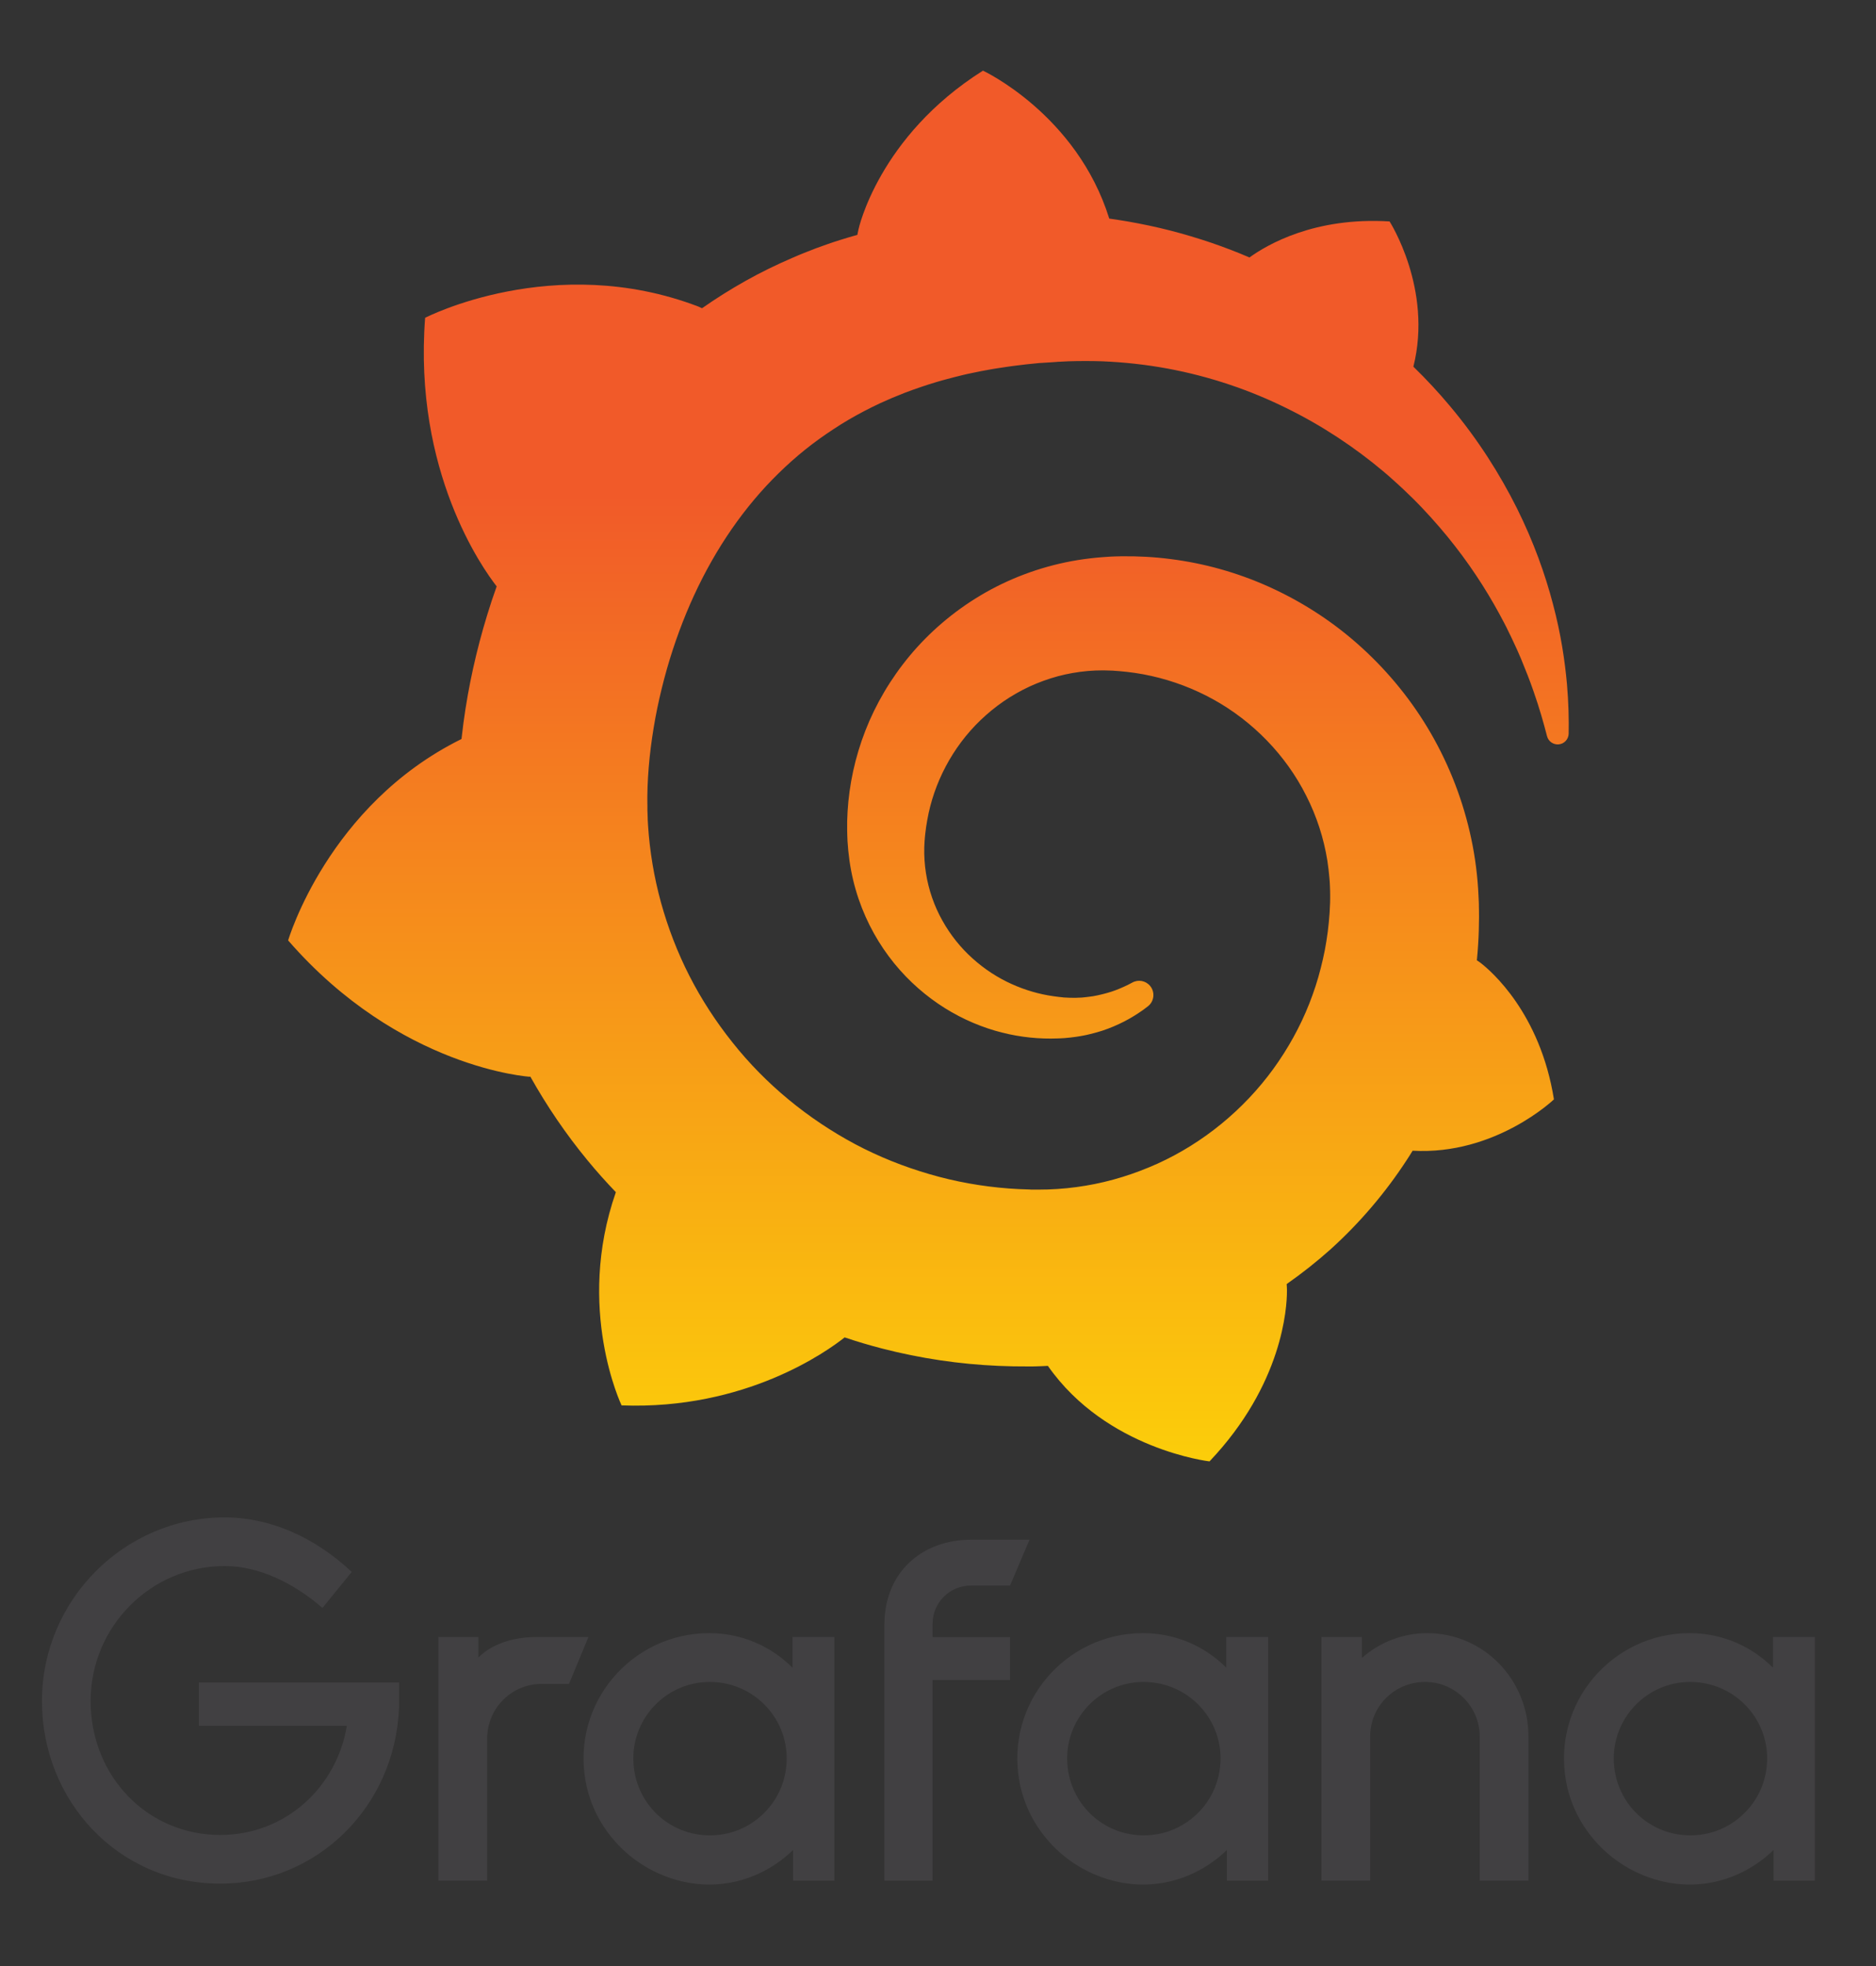 <svg xmlns="http://www.w3.org/2000/svg" xmlns:xlink="http://www.w3.org/1999/xlink" xml:space="preserve" id="Layer_1" x="0" y="0" style="enable-background:new 0 0 2687 2816" version="1.1" viewBox="0 0 2687 2816"><rect x="0" y="0" width="2687" height="2816" fill="#333333" stroke="none"/><style>.st35{clip-path:url(#SVGID_2_)}.st36{clip-path:url(#SVGID_4_);fill:#414042}</style><defs><path id="SVGID_1_" d="M-849.7-1412.2h4355.2V4224H-849.7z"/></defs><clipPath id="SVGID_2_"><use xlink:href="#SVGID_1_" style="overflow:visible"/></clipPath><g class="st35"><defs><path id="SVGID_3_" d="M-849.7-1412.2h4355.2V4224H-849.7z"/></defs><clipPath id="SVGID_4_"><use xlink:href="#SVGID_3_" style="overflow:visible"/></clipPath><path d="M571.5 2446.1c-5.5 141.6-117.2 251.9-256 251.9-146.5 0-255.4-118.6-255.4-261.6 0-144.4 117.9-263 261.6-263 64.9 0 128.4 27.9 182.1 78.1l-41.9 51.6c-41.2-35.6-90.7-60-140.2-60-105.4 0-191.9 86.5-191.9 193.3 0 108.1 81.6 191.9 185.6 191.9 93.5 0 166.8-68.4 181.4-156.3h-212v-62.1h286.8v36.2zM815 2411.9h-39.1c-43.2 0-78.1 35-78.1 78.1v203.7H628v-348.9h57.2v29.3c18.8-18.8 48.8-29.3 82.3-29.3h75.3l-27.8 67.1zM1195.2 2693.8h-59.3v-44c-45.9 44.8-118.2 66.3-191.5 34.1-54.3-23.9-94.7-73.4-105.5-131.8-20.8-112.8 66-212.9 176.9-212.9 46.7 0 88.6 18.8 119.3 49.5v-44h60v349.1zm-71.4-149.4c16.5-70.9-37.2-135.3-107.2-135.3-60.7 0-109.5 49.5-109.5 109.5 0 67.9 59.7 120.4 129.1 108.6 42.7-7.3 77.8-40.5 87.6-82.8M1335.8 2325.4v19.5h110.9v61.4h-110.9v287.5h-69.1v-366.3c0-76.8 55.1-122.1 124.2-122.1h83.7l-27.9 65.6H1391c-30.7 0-55.2 24.4-55.2 54.4M1816.5 2693.8h-59.3v-44c-45.9 44.8-118.2 66.3-191.5 34.1-54.3-23.9-94.7-73.4-105.5-131.8-20.8-112.8 66-212.9 176.9-212.9 46.7 0 88.6 18.8 119.3 49.5v-44h60v349.1zm-71.3-149.4c16.5-70.9-37.2-135.3-107.2-135.3-60.7 0-109.5 49.5-109.5 109.5 0 67.9 59.7 120.4 129.1 108.6 42.6-7.3 77.8-40.5 87.6-82.8M2189.2 2487.2v206.5h-69.8v-206.5c0-43.3-35.6-78.1-78.1-78.1-44 0-78.8 34.9-78.8 78.1v206.5h-69.8v-348.9h57.9v30c25.1-22.3 58.6-35.6 93.5-35.6 80.9.1 145.1 66.4 145.1 148M2599.5 2693.8h-59.3v-44c-45.9 44.8-118.2 66.3-191.5 34.1-54.3-23.9-94.7-73.4-105.5-131.8-20.8-112.8 66-212.9 176.9-212.9 46.7 0 88.6 18.8 119.3 49.5v-44h60v349.1zm-71.4-149.4c16.5-70.9-37.2-135.3-107.2-135.3-60.7 0-109.5 49.5-109.5 109.5 0 67.9 59.7 120.4 129.1 108.6 42.6-7.3 77.8-40.5 87.6-82.8" class="st36"/></g><g class="st35"><defs><path id="SVGID_5_" d="M1229.6 328.6s-.7 2.9-1.6 7.8c-8.3 2.4-16.6 4.7-24.9 7.4-11.5 3.5-22.8 7.7-34.3 11.8-11.3 4.4-22.8 8.8-34 13.8-22.6 9.7-45 20.6-66.9 32.9-21.2 11.9-42.1 25-62.4 39.2-2.9-1.4-5.2-2.4-5.2-2.4-207.3-79.2-391.4 16.1-391.4 16.1-16.8 220.5 82.8 359.5 102.5 384.7-4.9 13.6-9.5 27.4-13.7 41.3-15.3 50-26.8 101.3-33.9 154.3-1 7.6-1.9 15.3-2.8 23-191.5 94.6-248.3 288.5-248.3 288.5C572.6 1530.9 759 1542.3 759 1542.3c.2-.1.3-.3.5-.4 23.7 42.3 51.1 82.6 82 120.1 12.9 15.7 26.5 30.9 40.6 45.6-58.3 166.7 8.2 305.4 8.2 305.4 178 6.7 294.9-77.9 319.5-97.4 17.7 6 35.7 11.3 53.8 16 54.7 14.1 110.7 22.4 166.7 24.8 14 .6 28 .9 41.9.8h6.8l4.4-.1 8.8-.3 8.7-.4.2.3c83.8 119.6 231.3 136.5 231.3 136.5 104.9-110.6 110.9-220.3 110.9-244v-1.6c0-2-.1-3.3-.1-3.3-.1-1.7-.1-3.3-.3-5.1 22-15.4 43-32 62.9-49.8 42-38 78.7-81.2 109.1-127.9 2.9-4.4 5.7-8.8 8.4-13.3 118.7 6.8 202.4-73.5 202.4-73.5-19.7-123.7-90.2-184-104.9-195.4 0 0-.6-.5-1.5-1.1-.8-.6-1.4-1-1.4-1-.7-.5-1.6-1.1-2.6-1.7.7-7.5 1.4-14.9 1.8-22.3.9-13.3 1.2-26.7 1.3-39.9l-.1-9.9-.1-5v-2.5c0-3.4-.1-2.1-.1-3.4l-.4-8.3-.6-11.2c-.2-3.9-.5-7.2-.8-10.7-.3-3.4-.6-6.9-1-10.3l-1.2-10.3-1.4-10.2c-2-13.6-4.6-27.1-7.7-40.4-12.4-53.3-33.2-103.9-60.7-149.4s-61.7-85.8-100.2-119.7c-38.5-34-81.7-61.3-127-81.7-45.3-20.4-92.9-33.5-140.3-39.5-23.7-3.1-47.3-4.3-70.7-4l-8.7.2-2.2.1c-.6 0-3.3.1-3 .1l-3.6.2-8.7.6c-3.3.2-6.7.5-9.6.8-12 1.2-23.9 2.8-35.7 5-47 8.8-91.4 25.8-130.5 49.2-39.1 23.4-73.1 52.7-100.8 85.9-27.6 33.1-49.1 69.8-63.9 107.8-14.8 38-23.1 77.2-25.4 115.3-.6 9.5-.8 19-.6 28.4 0 2.3.1 4.7.2 7l.3 7.6c.3 4.6.7 9.1 1.1 13.6 1.9 19.3 5.4 37.8 10.6 55.7 10.3 35.7 26.9 68 47.3 95.4 20.4 27.5 44.8 50.2 70.7 67.9 25.9 17.7 53.6 30.4 81 38.5 27.5 8.1 54.8 11.6 80.5 11.5 3.2 0 6.4-.1 9.6-.2 1.7 0 3.4-.2 5.1-.2l5.1-.3c2.7-.3 5.5-.5 8.2-.8.6 0 1.5-.2 2.3-.3l2.5-.3c1.7-.2 3.3-.5 5-.7 3.4-.4 6.3-1.1 9.3-1.6 3-.6 6-1.2 9-2 5.9-1.3 11.6-3.1 17.3-4.8 11.2-3.7 21.7-8.2 31.5-13.2s18.8-10.7 27.2-16.6c2.4-1.7 4.7-3.5 7-5.3 9-7 10.4-20.2 3.2-29-6.3-7.7-17.1-9.7-25.7-4.9-2.1 1.2-4.3 2.3-6.5 3.4-7.5 3.6-15.3 7-23.6 9.7-8.3 2.6-16.9 4.8-25.9 6.4-4.5.6-9 1.3-13.6 1.7-2.3.3-4.6.4-7 .4-2.3.1-4.8.3-6.9.2-2.2 0-4.4-.1-6.7-.1-2.8-.1-5.6-.3-8.4-.4 0 0-1.4 0-.3-.1l-.9-.1-1.9-.2c-1.3-.1-2.5-.2-3.8-.4-2.5-.3-5-.6-7.5-1-20.1-2.8-40.5-8.7-60.1-17.6-19.7-8.9-38.5-21.1-55.5-36.4-17-15.2-31.8-33.6-43.4-54.4-11.6-20.7-19.7-43.8-23.5-68-1.9-12.1-2.7-24.6-2.4-36.8.2-3.4.3-6.7.5-10.1 0 .9.1-.5.1-.6l.1-1.2.2-2.5c.1-1.7.3-3.3.5-5 .7-6.6 1.7-13.3 2.9-19.8 9.3-52.7 35.7-104.1 76.5-143.2 10.2-9.7 21.2-18.8 32.9-26.8s24.2-15.2 37.2-21.2c13-6 26.6-10.9 40.5-14.7 13.9-3.7 28.2-6.2 42.7-7.5a263 263 0 0 1 21.8-.9c1.9 0 3.4.1 4.9.1l5.9.2 3.7.1c1.5 0 0 0 .7.1l1.5.1 5.9.4c15.7 1.3 31.4 3.5 46.8 7 30.9 6.9 60.9 18.2 88.9 33.7 56 31 103.7 79.5 133 138 14.8 29.1 25 60.5 30.2 92.9 1.2 8.1 2.2 16.3 2.9 24.5l.5 6.2.3 6.2c.1 2.1.1 4.1.2 6.2 0 2 .1 4.3.1 5.8v5.3l-.1 6c-.2 4-.5 10.5-.7 14.5-.7 8.9-1.4 17.9-2.6 26.8-1.1 8.8-2.6 17.6-4.2 26.4-1.8 8.7-3.6 17.4-5.9 26-4.3 17.3-9.9 34.2-16.4 50.8-13.1 33.2-30.6 64.7-51.7 93.8-42.3 58.1-100 105.6-165.6 135.4-32.8 14.8-67.4 25.7-103 31.6-17.8 3-35.8 4.8-53.8 5.4l-3.3.1h-2.9l-5.8.1h-13.3c2.5 0-.4 0-.3-.1l-1.8-.1c-9.7-.2-19.3-.7-28.9-1.4-38.5-2.9-76.6-9.7-113.5-20.5-36.9-10.7-72.7-25-106.6-43-67.7-36.2-128.2-85.8-175.6-145.6-23.8-29.8-44.6-61.8-61.8-95.5-17.2-33.7-30.7-69-40.7-105.1-9.9-36.1-16.1-73.1-18.5-110.3l-.4-7-.1-1.7v-1.5l-.1-3.1-.2-6.1-.1-1.5v-6.4l-.1-8.7V1140.6c0-4.5.2-9.1.3-13.6.7-18.4 2.2-37.3 4.6-56.2 2.4-18.9 5.5-37.9 9.4-56.8 3.9-18.8 8.5-37.5 13.7-55.8 10.5-36.7 23.6-72.3 39.1-105.9 31.1-67.3 71.9-126.6 120.9-174.4 12.2-12 24.9-23.3 38.1-33.9 13.2-10.6 26.9-20.4 41-29.6 14-9.3 28.5-17.7 43.4-25.5 7.4-4 15-7.5 22.6-11.2 3.8-1.7 7.7-3.4 11.5-5.1 3.8-1.7 7.7-3.4 11.6-4.9 15.5-6.6 31.5-12.1 47.5-17.3 4.1-1.2 8.1-2.5 12.1-3.7 4-1.3 8.2-2.2 12.2-3.4 8.1-2.3 16.4-4.2 24.6-6.3 4.1-1.1 8.3-1.8 12.4-2.7 4.2-.9 8.3-1.8 12.5-2.6 4.2-.8 8.4-1.5 12.5-2.3l6.3-1.1 6.3-1c4.2-.6 8.4-1.3 12.6-1.9 4.7-.8 9.5-1.2 14.2-1.9 3.9-.5 10.2-1.2 14.1-1.7 3-.3 5.9-.6 8.9-.9l5.9-.6 3-.3 3.5-.2c4.8-.3 9.5-.6 14.3-.9l7.1-.5s2.6-.1.3-.1l1.5-.1 3-.1c4.1-.2 8.1-.4 12.2-.6 16.2-.5 32.3-.5 48.2 0 31.9 1.3 63.2 4.8 93.6 10.4 60.9 11.3 118.2 30.9 170 56.5 51.9 25.4 98.4 56.6 138.8 90.5 2.5 2.1 5 4.3 7.5 6.4 2.5 2.2 4.9 4.3 7.3 6.5 4.9 4.3 9.6 8.8 14.3 13.1 4.7 4.4 9.2 8.9 13.8 13.3 4.4 4.5 8.9 8.9 13.2 13.5 17.1 18.1 33 36.5 47.3 55 28.7 36.9 51.6 74.1 69.9 109.3 1.2 2.2 2.3 4.4 3.4 6.6 1.1 2.2 2.2 4.4 3.2 6.6 2.1 4.3 4.3 8.6 6.2 12.9 2 4.3 4 8.5 5.9 12.7 1.8 4.2 3.6 8.4 5.4 12.4 6.8 16.5 13 32.1 18.1 47 8.4 23.9 14.5 45.5 19.3 64.2 1.9 7.5 9 12.5 16.7 11.8 8-.7 14.1-7.3 14.3-15.3.4-20.1-.1-43.8-2.4-70.8-3-33.4-8.7-72.1-20-114.6-11.1-42.5-27.6-89-51.6-137.3-24.1-48.2-55.5-98.4-96.3-146.9-15.9-19-33.3-37.8-52.1-56.1 28-111.4-34.1-208-34.1-208-107.2-6.7-175.4 33.3-200.7 51.6-4.2-1.8-8.5-3.6-12.8-5.4-18.3-7.4-37-14.3-56.3-20.4-19.3-6.1-39-11.7-59.1-16.4-20.2-4.7-40.7-8.7-61.6-11.9-3.7-.5-7.3-1-11-1.6-46.6-149.4-180.9-211.9-180.9-211.9-149.8 94.5-178.3 227.4-178.3 227.4"/></defs><clipPath id="SVGID_6_"><use xlink:href="#SVGID_5_" style="overflow:visible"/></clipPath><linearGradient id="SVGID_7_" x1="-819.765" x2="-812.649" y1="8201.71" y2="8201.71" gradientTransform="scale(255.774) rotate(-90 3698.54 -4508.37)" gradientUnits="userSpaceOnUse"><stop offset="0" style="stop-color:#fff200"/><stop offset="1" style="stop-color:#f15a29"/></linearGradient><path d="M412.7 100.8h1834.4v1992.3H412.7z" style="clip-path:url(#SVGID_6_);fill:url(#SVGID_7_)"/></g></svg>